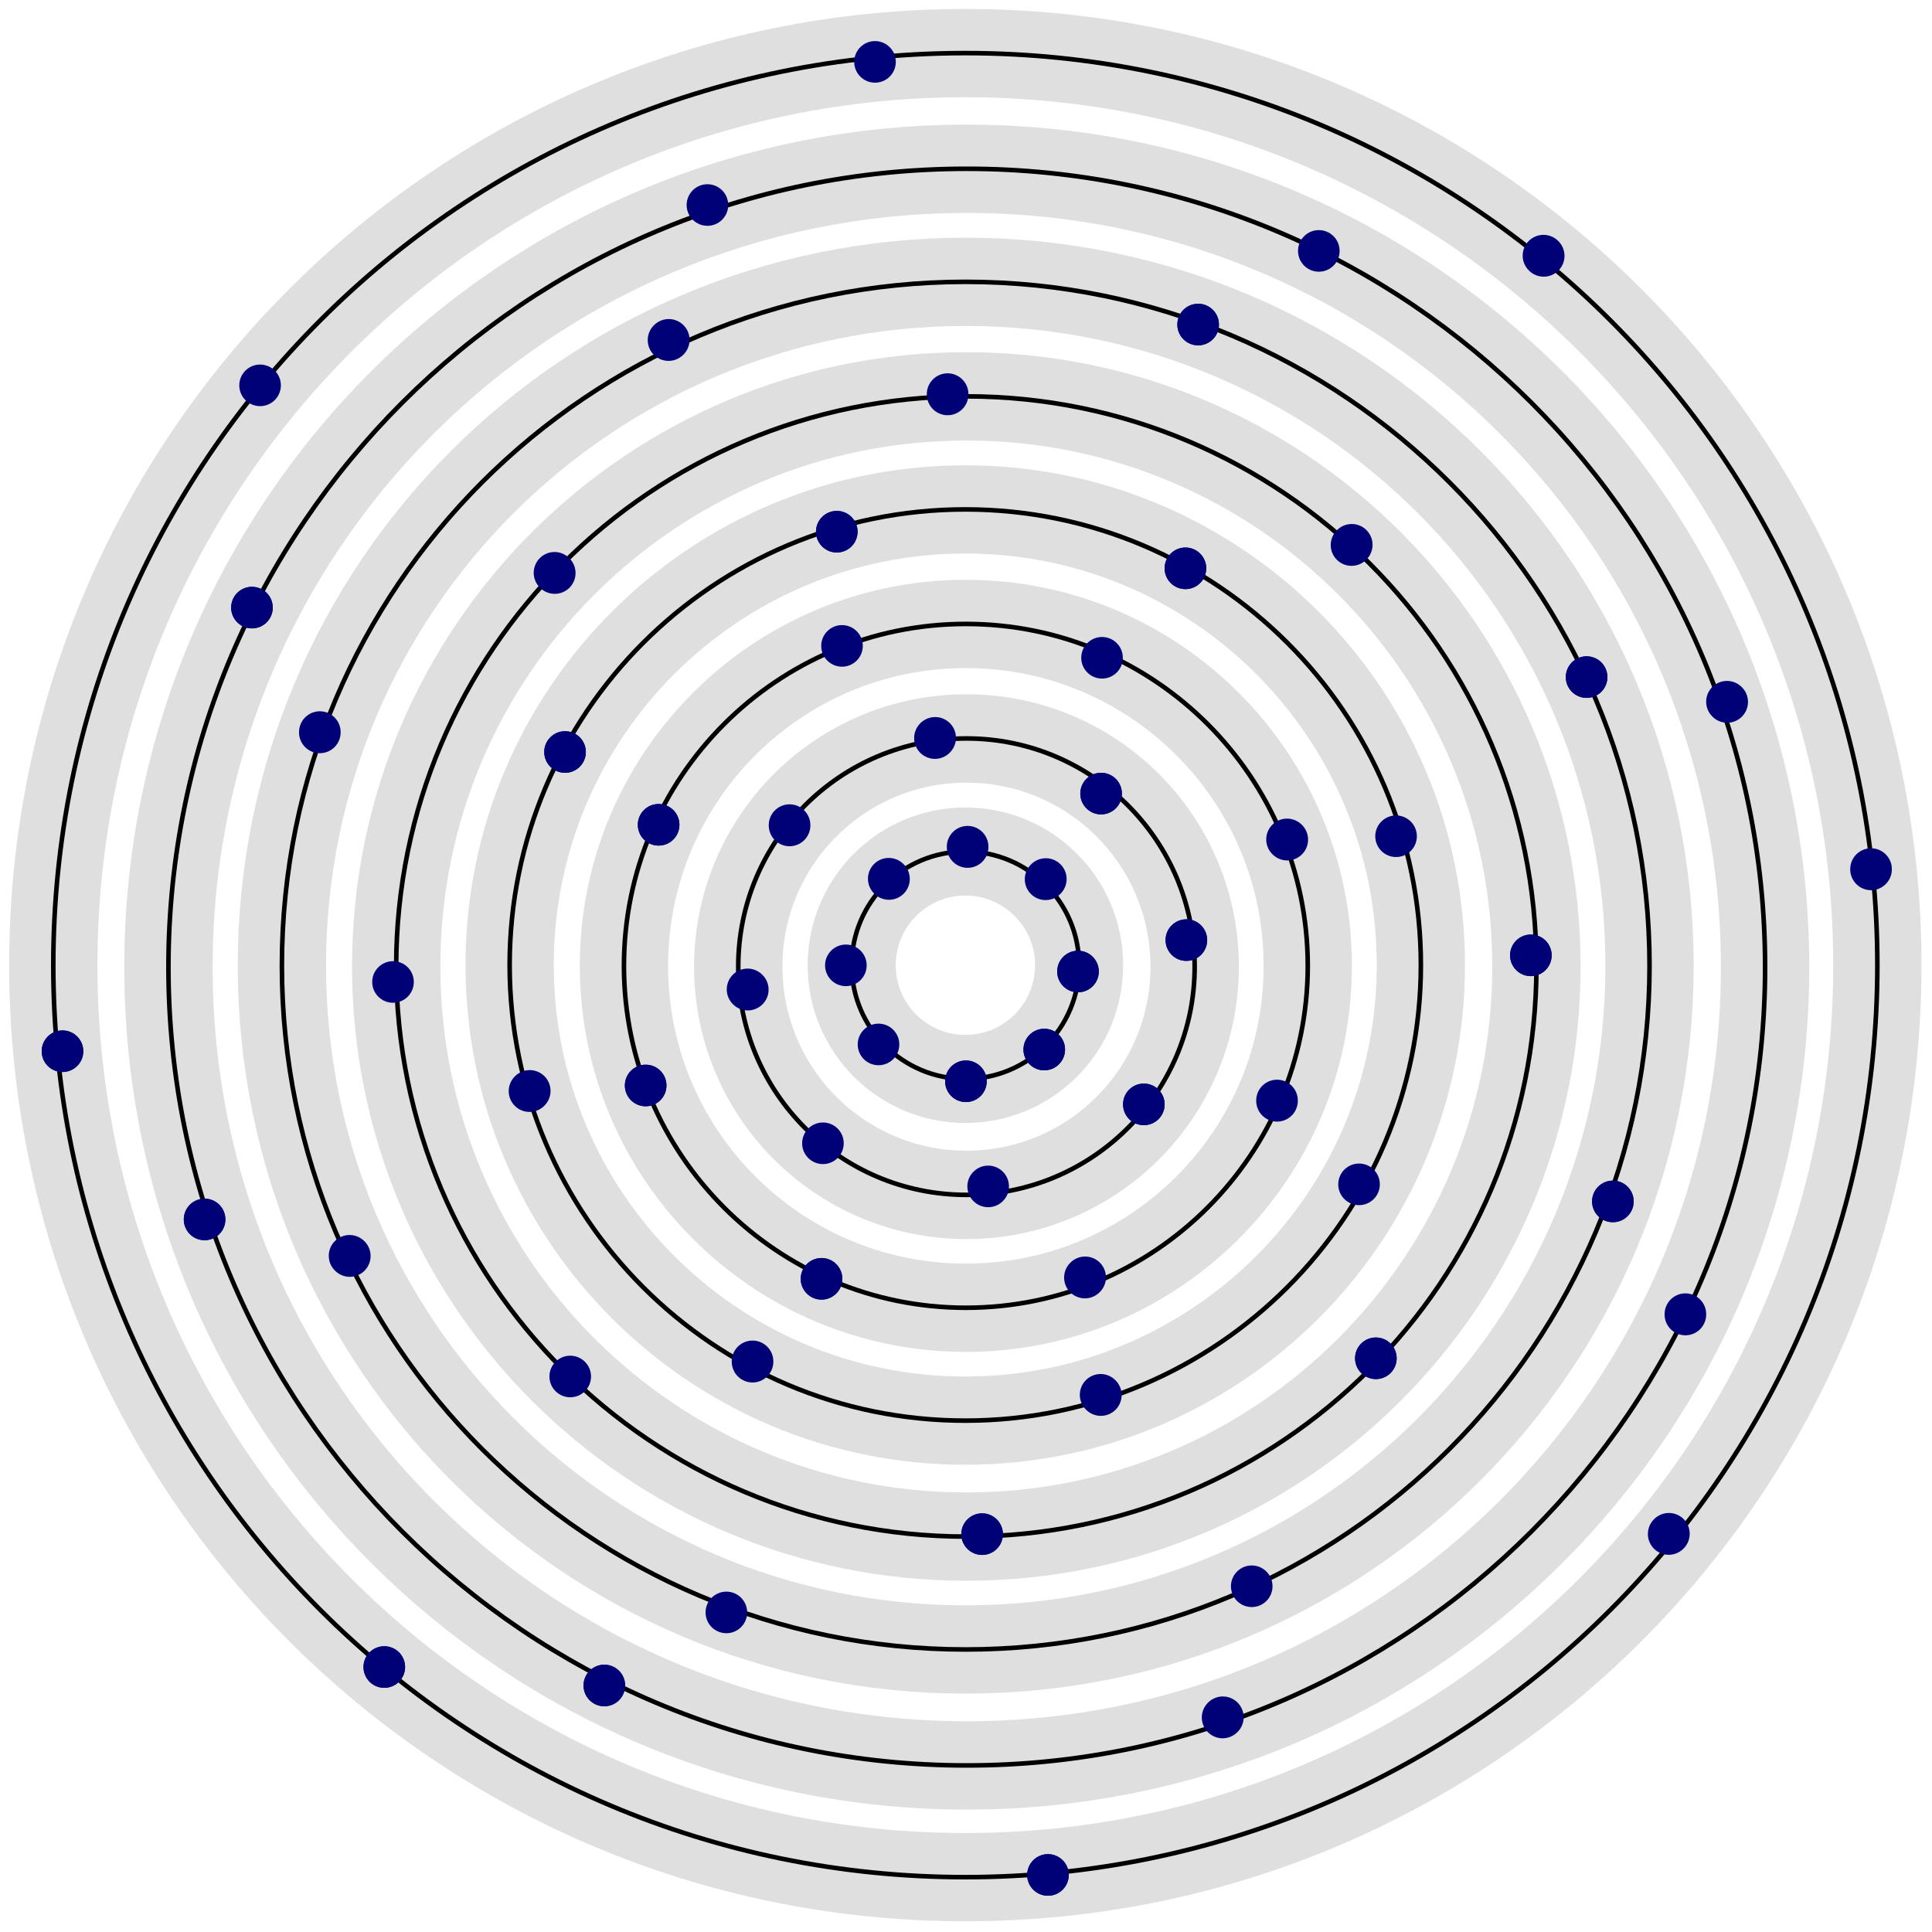 <?xml version="1.0" encoding="UTF-8" standalone="no"?>
<!-- Created with Inkscape (http://www.inkscape.org/) -->

<svg
   xmlns:dc="http://purl.org/dc/elements/1.1/"
   xmlns:cc="http://creativecommons.org/ns#"
   xmlns:rdf="http://www.w3.org/1999/02/22-rdf-syntax-ns#"
   xmlns:svg="http://www.w3.org/2000/svg"
   xmlns="http://www.w3.org/2000/svg"
   xmlns:sodipodi="http://sodipodi.sourceforge.net/DTD/sodipodi-0.dtd"
   xmlns:inkscape="http://www.inkscape.org/namespaces/inkscape"
   width="422.322"
   height="422.322"
   id="svg2"
   version="1.1"
   inkscape:version="0.48.4 r9939"
   inkscape:export-filename="C:\Users\xander890\Documents\GitHub\master_thesis\tests_show8\pattern_reg.png"
   inkscape:export-xdpi="213.1077"
   inkscape:export-ydpi="213.1077"
   sodipodi:docname="patter_reg.svg">
  <defs
     id="defs4">
    <filter
       inkscape:collect="always"
       id="filter4162"
       color-interpolation-filters="sRGB">
      <feGaussianBlur
         inkscape:collect="always"
         stdDeviation="0.867"
         id="feGaussianBlur4164" />
    </filter>
  </defs>
  <sodipodi:namedview
     id="base"
     pagecolor="#ffffff"
     bordercolor="#666666"
     borderopacity="1.0"
     inkscape:pageopacity="0.0"
     inkscape:pageshadow="2"
     inkscape:zoom="1.4142136"
     inkscape:cx="231.03165"
     inkscape:cy="159.20821"
     inkscape:document-units="px"
     inkscape:current-layer="layer1"
     showgrid="false"
     fit-margin-top="0"
     fit-margin-left="0"
     fit-margin-right="0"
     fit-margin-bottom="0"
     inkscape:window-width="1366"
     inkscape:window-height="705"
     inkscape:window-x="-8"
     inkscape:window-y="-8"
     inkscape:window-maximized="1" />
  <g
     inkscape:label="Layer 1"
     inkscape:groupmode="layer"
     id="layer1"
     transform="translate(-174.208,-261.875)">
    <g
       id="g4136"
       style="stroke:#4c4c4c;stroke-opacity:0.176;filter:url(#filter4162)">
      <path
         transform="matrix(1.131,0,0,1.131,-24.358,-88.44)"
         d="m 538.411,496.273 c 0,97.352 -78.919,176.272 -176.272,176.272 -97.352,0 -176.272,-78.919 -176.272,-176.272 0,-97.352 78.919,-176.272 176.272,-176.272 97.352,0 176.272,78.919 176.272,176.272 z"
         sodipodi:ry="176.27162"
         sodipodi:rx="176.27162"
         sodipodi:cy="496.27319"
         sodipodi:cx="362.13968"
         id="path2985-5"
         style="color:#000000;fill:none;stroke:#4c4c4c;stroke-width:17.058;stroke-miterlimit:4;stroke-opacity:0.176;stroke-dasharray:none;marker:none;visibility:visible;display:inline;overflow:visible;enable-background:accumulate"
         sodipodi:type="arc" />
      <path
         d="m 538.411,496.273 c 0,97.352 -78.919,176.272 -176.272,176.272 -97.352,0 -176.272,-78.919 -176.272,-176.272 0,-97.352 78.919,-176.272 176.272,-176.272 97.352,0 176.272,78.919 176.272,176.272 z"
         sodipodi:ry="176.27162"
         sodipodi:rx="176.27162"
         sodipodi:cy="496.27319"
         sodipodi:cx="362.13968"
         id="path2985-1-5"
         style="color:#000000;fill:none;stroke:#4c4c4c;stroke-width:19.504;stroke-linecap:butt;stroke-linejoin:miter;stroke-miterlimit:4;stroke-opacity:0.176;stroke-dasharray:none;stroke-dashoffset:0;marker:none;visibility:visible;display:inline;overflow:visible;enable-background:accumulate"
         sodipodi:type="arc"
         transform="matrix(0.99,0,0,0.99,27.019,-18.033)" />
      <path
         d="m 538.411,496.273 c 0,97.352 -78.919,176.272 -176.272,176.272 -97.352,0 -176.272,-78.919 -176.272,-176.272 0,-97.352 78.919,-176.272 176.272,-176.272 97.352,0 176.272,78.919 176.272,176.272 z"
         sodipodi:ry="176.27162"
         sodipodi:rx="176.27162"
         sodipodi:cy="496.27319"
         sodipodi:cx="362.13968"
         id="path2985-1-4-1"
         style="color:#000000;fill:none;stroke:#4c4c4c;stroke-width:22.755;stroke-linecap:butt;stroke-linejoin:miter;stroke-miterlimit:4;stroke-opacity:0.176;stroke-dasharray:none;stroke-dashoffset:0;marker:none;visibility:visible;display:inline;overflow:visible;enable-background:accumulate"
         sodipodi:type="arc"
         transform="matrix(0.848,0,0,0.848,78.212,52.121)" />
      <path
         d="m 538.411,496.273 c 0,97.352 -78.919,176.272 -176.272,176.272 -97.352,0 -176.272,-78.919 -176.272,-176.272 0,-97.352 78.919,-176.272 176.272,-176.272 97.352,0 176.272,78.919 176.272,176.272 z"
         sodipodi:ry="176.27162"
         sodipodi:rx="176.27162"
         sodipodi:cy="496.27319"
         sodipodi:cx="362.13968"
         id="path2985-1-4-0-7"
         style="color:#000000;fill:none;stroke:#4c4c4c;stroke-width:27.306;stroke-linecap:butt;stroke-linejoin:miter;stroke-miterlimit:4;stroke-opacity:0.176;stroke-dasharray:none;stroke-dashoffset:0;marker:none;visibility:visible;display:inline;overflow:visible;enable-background:accumulate"
         sodipodi:type="arc"
         transform="matrix(0.707,0,0,0.707,129.405,122.275)" />
      <path
         d="m 538.411,496.273 c 0,97.352 -78.919,176.272 -176.272,176.272 -97.352,0 -176.272,-78.919 -176.272,-176.272 0,-97.352 78.919,-176.272 176.272,-176.272 97.352,0 176.272,78.919 176.272,176.272 z"
         sodipodi:ry="176.27162"
         sodipodi:rx="176.27162"
         sodipodi:cy="496.27319"
         sodipodi:cx="362.13968"
         id="path2985-1-4-0-4-1"
         style="color:#000000;fill:none;stroke:#4c4c4c;stroke-width:34.132;stroke-linecap:butt;stroke-linejoin:miter;stroke-miterlimit:4;stroke-opacity:0.176;stroke-dasharray:none;stroke-dashoffset:0;marker:none;visibility:visible;display:inline;overflow:visible;enable-background:accumulate"
         sodipodi:type="arc"
         transform="matrix(0.565,0,0,0.565,180.597,192.429)" />
      <path
         d="m 538.411,496.273 c 0,97.352 -78.919,176.272 -176.272,176.272 -97.352,0 -176.272,-78.919 -176.272,-176.272 0,-97.352 78.919,-176.272 176.272,-176.272 97.352,0 176.272,78.919 176.272,176.272 z"
         sodipodi:ry="176.27162"
         sodipodi:rx="176.27162"
         sodipodi:cy="496.27319"
         sodipodi:cx="362.13968"
         id="path2985-1-4-0-8-1"
         style="color:#000000;fill:none;stroke:#4c4c4c;stroke-width:45.51;stroke-linecap:butt;stroke-linejoin:miter;stroke-miterlimit:4;stroke-opacity:0.176;stroke-dasharray:none;stroke-dashoffset:0;marker:none;visibility:visible;display:inline;overflow:visible;enable-background:accumulate"
         sodipodi:type="arc"
         transform="matrix(0.424,0,0,0.424,231.79,262.583)" />
      <path
         d="m 538.411,496.273 c 0,97.352 -78.919,176.272 -176.272,176.272 -97.352,0 -176.272,-78.919 -176.272,-176.272 0,-97.352 78.919,-176.272 176.272,-176.272 97.352,0 176.272,78.919 176.272,176.272 z"
         sodipodi:ry="176.27162"
         sodipodi:rx="176.27162"
         sodipodi:cy="496.27319"
         sodipodi:cx="362.13968"
         id="path2985-1-4-0-82-5"
         style="color:#000000;fill:none;stroke:#4c4c4c;stroke-width:68.265;stroke-linecap:butt;stroke-linejoin:miter;stroke-miterlimit:4;stroke-opacity:0.176;stroke-dasharray:none;stroke-dashoffset:0;marker:none;visibility:visible;display:inline;overflow:visible;enable-background:accumulate"
         sodipodi:type="arc"
         transform="matrix(0.283,0,0,0.283,282.983,332.737)" />
      <path
         d="m 538.411,496.273 c 0,97.352 -78.919,176.272 -176.272,176.272 -97.352,0 -176.272,-78.919 -176.272,-176.272 0,-97.352 78.919,-176.272 176.272,-176.272 97.352,0 176.272,78.919 176.272,176.272 z"
         sodipodi:ry="176.27162"
         sodipodi:rx="176.27162"
         sodipodi:cy="496.27319"
         sodipodi:cx="362.13968"
         id="path2985-1-4-0-82-4-2"
         style="color:#000000;fill:none;stroke:#4c4c4c;stroke-width:136.529;stroke-linecap:butt;stroke-linejoin:miter;stroke-miterlimit:4;stroke-opacity:0.176;stroke-dasharray:none;stroke-dashoffset:0;marker:none;visibility:visible;display:inline;overflow:visible;enable-background:accumulate"
         sodipodi:type="arc"
         transform="matrix(0.141,0,0,0.141,334.175,402.891)" />
    </g>
    <path
       sodipodi:type="arc"
       style="color:#000000;fill:none;stroke:#000000;stroke-width:0.884;stroke-miterlimit:4;stroke-opacity:1;stroke-dasharray:none;marker:none;visibility:visible;display:inline;overflow:visible;enable-background:accumulate"
       id="path2985"
       sodipodi:cx="362.13968"
       sodipodi:cy="496.27319"
       sodipodi:rx="176.27162"
       sodipodi:ry="176.27162"
       d="m 538.411,496.273 c 0,97.352 -78.919,176.272 -176.272,176.272 -97.352,0 -176.272,-78.919 -176.272,-176.272 0,-97.352 78.919,-176.272 176.272,-176.272 97.352,0 176.272,78.919 176.272,176.272 z"
       transform="matrix(1.131,0,0,1.131,-24.358,-88.44)" />
    <path
       transform="matrix(0.99,0,0,0.99,27.019,-18.033)"
       sodipodi:type="arc"
       style="color:#000000;fill:none;stroke:#000000;stroke-width:1.011;stroke-linecap:butt;stroke-linejoin:miter;stroke-miterlimit:4;stroke-opacity:1;stroke-dasharray:none;stroke-dashoffset:0;marker:none;visibility:visible;display:inline;overflow:visible;enable-background:accumulate"
       id="path2985-1"
       sodipodi:cx="362.13968"
       sodipodi:cy="496.27319"
       sodipodi:rx="176.27162"
       sodipodi:ry="176.27162"
       d="m 538.411,496.273 c 0,97.352 -78.919,176.272 -176.272,176.272 -97.352,0 -176.272,-78.919 -176.272,-176.272 0,-97.352 78.919,-176.272 176.272,-176.272 97.352,0 176.272,78.919 176.272,176.272 z" />
    <path
       transform="matrix(0.848,0,0,0.848,78.212,52.121)"
       sodipodi:type="arc"
       style="color:#000000;fill:none;stroke:#000000;stroke-width:1.179;stroke-linecap:butt;stroke-linejoin:miter;stroke-miterlimit:4;stroke-opacity:1;stroke-dasharray:none;stroke-dashoffset:0;marker:none;visibility:visible;display:inline;overflow:visible;enable-background:accumulate"
       id="path2985-1-4"
       sodipodi:cx="362.13968"
       sodipodi:cy="496.27319"
       sodipodi:rx="176.27162"
       sodipodi:ry="176.27162"
       d="m 538.411,496.273 c 0,97.352 -78.919,176.272 -176.272,176.272 -97.352,0 -176.272,-78.919 -176.272,-176.272 0,-97.352 78.919,-176.272 176.272,-176.272 97.352,0 176.272,78.919 176.272,176.272 z" />
    <path
       transform="matrix(0.707,0,0,0.707,129.405,122.275)"
       sodipodi:type="arc"
       style="color:#000000;fill:none;stroke:#000000;stroke-width:1.415;stroke-linecap:butt;stroke-linejoin:miter;stroke-miterlimit:4;stroke-opacity:1;stroke-dasharray:none;stroke-dashoffset:0;marker:none;visibility:visible;display:inline;overflow:visible;enable-background:accumulate"
       id="path2985-1-4-0"
       sodipodi:cx="362.13968"
       sodipodi:cy="496.27319"
       sodipodi:rx="176.27162"
       sodipodi:ry="176.27162"
       d="m 538.411,496.273 c 0,97.352 -78.919,176.272 -176.272,176.272 -97.352,0 -176.272,-78.919 -176.272,-176.272 0,-97.352 78.919,-176.272 176.272,-176.272 97.352,0 176.272,78.919 176.272,176.272 z" />
    <path
       transform="matrix(0.565,0,0,0.565,180.597,192.429)"
       sodipodi:type="arc"
       style="color:#000000;fill:none;stroke:#000000;stroke-width:1.769;stroke-linecap:butt;stroke-linejoin:miter;stroke-miterlimit:4;stroke-opacity:1;stroke-dasharray:none;stroke-dashoffset:0;marker:none;visibility:visible;display:inline;overflow:visible;enable-background:accumulate"
       id="path2985-1-4-0-4"
       sodipodi:cx="362.13968"
       sodipodi:cy="496.27319"
       sodipodi:rx="176.27162"
       sodipodi:ry="176.27162"
       d="m 538.411,496.273 c 0,97.352 -78.919,176.272 -176.272,176.272 -97.352,0 -176.272,-78.919 -176.272,-176.272 0,-97.352 78.919,-176.272 176.272,-176.272 97.352,0 176.272,78.919 176.272,176.272 z" />
    <path
       transform="matrix(0.424,0,0,0.424,231.79,262.583)"
       sodipodi:type="arc"
       style="color:#000000;fill:none;stroke:#000000;stroke-width:2.358;stroke-linecap:butt;stroke-linejoin:miter;stroke-miterlimit:4;stroke-opacity:1;stroke-dasharray:none;stroke-dashoffset:0;marker:none;visibility:visible;display:inline;overflow:visible;enable-background:accumulate"
       id="path2985-1-4-0-8"
       sodipodi:cx="362.13968"
       sodipodi:cy="496.27319"
       sodipodi:rx="176.27162"
       sodipodi:ry="176.27162"
       d="m 538.411,496.273 c 0,97.352 -78.919,176.272 -176.272,176.272 -97.352,0 -176.272,-78.919 -176.272,-176.272 0,-97.352 78.919,-176.272 176.272,-176.272 97.352,0 176.272,78.919 176.272,176.272 z" />
    <path
       transform="matrix(0.283,0,0,0.283,282.983,332.737)"
       sodipodi:type="arc"
       style="color:#000000;fill:none;stroke:#000000;stroke-width:3.537;stroke-linecap:butt;stroke-linejoin:miter;stroke-miterlimit:4;stroke-opacity:1;stroke-dasharray:none;stroke-dashoffset:0;marker:none;visibility:visible;display:inline;overflow:visible;enable-background:accumulate"
       id="path2985-1-4-0-82"
       sodipodi:cx="362.13968"
       sodipodi:cy="496.27319"
       sodipodi:rx="176.27162"
       sodipodi:ry="176.27162"
       d="m 538.411,496.273 c 0,97.352 -78.919,176.272 -176.272,176.272 -97.352,0 -176.272,-78.919 -176.272,-176.272 0,-97.352 78.919,-176.272 176.272,-176.272 97.352,0 176.272,78.919 176.272,176.272 z" />
    <path
       transform="matrix(0.141,0,0,0.141,334.175,402.891)"
       sodipodi:type="arc"
       style="color:#000000;fill:none;stroke:#000000;stroke-width:7.074;stroke-linecap:butt;stroke-linejoin:miter;stroke-miterlimit:4;stroke-opacity:1;stroke-dasharray:none;stroke-dashoffset:0;marker:none;visibility:visible;display:inline;overflow:visible;enable-background:accumulate"
       id="path2985-1-4-0-82-4"
       sodipodi:cx="362.13968"
       sodipodi:cy="496.27319"
       sodipodi:rx="176.27162"
       sodipodi:ry="176.27162"
       d="m 538.411,496.273 c 0,97.352 -78.919,176.272 -176.272,176.272 -97.352,0 -176.272,-78.919 -176.272,-176.272 0,-97.352 78.919,-176.272 176.272,-176.272 97.352,0 176.272,78.919 176.272,176.272 z" />
    <g
       id="g4604">
      <g
         inkscape:transform-center-y="17.67767"
         inkscape:transform-center-x="28.284271"
         id="g4068">
        <path
           sodipodi:type="arc"
           style="color:#000000;fill:#000177;fill-opacity:1;fill-rule:nonzero;stroke:none;stroke-width:19.3;marker:none;visibility:visible;display:inline;overflow:visible;enable-background:accumulate"
           id="path3939"
           sodipodi:cx="382.84781"
           sodipodi:cy="492.73767"
           sodipodi:rx="18.182745"
           sodipodi:ry="18.182745"
           d="m 401.031,492.738 c 0,10.042 -8.141,18.183 -18.183,18.183 -10.042,0 -18.183,-8.141 -18.183,-18.183 0,-10.042 8.141,-18.183 18.183,-18.183 10.042,0 18.183,8.141 18.183,18.183 z"
           transform="matrix(0.25,0,0,0.25,289.641,375.048)" />
        <path
           sodipodi:type="arc"
           style="color:#000000;fill:#000177;fill-opacity:1;stroke:none;stroke-width:19.3;marker:none;visibility:visible;display:inline;overflow:visible;enable-background:accumulate"
           id="path3939-6"
           sodipodi:cx="382.84781"
           sodipodi:cy="492.73767"
           sodipodi:rx="18.182745"
           sodipodi:ry="18.182745"
           d="m 401.031,492.738 c 0,10.042 -8.141,18.183 -18.183,18.183 -10.042,0 -18.183,-8.141 -18.183,-18.183 0,-10.042 8.141,-18.183 18.183,-18.183 10.042,0 18.183,8.141 18.183,18.183 z"
           transform="matrix(0.25,0,0,0.25,328.532,380.099)" />
        <path
           sodipodi:type="arc"
           style="color:#000000;fill:#000177;fill-opacity:1;stroke:none;stroke-width:19.3;marker:none;visibility:visible;display:inline;overflow:visible;enable-background:accumulate"
           id="path3939-1"
           sodipodi:cx="382.84781"
           sodipodi:cy="492.73767"
           sodipodi:rx="18.182745"
           sodipodi:ry="18.182745"
           d="m 401.031,492.738 c 0,10.042 -8.141,18.183 -18.183,18.183 -10.042,0 -18.183,-8.141 -18.183,-18.183 0,-10.042 8.141,-18.183 18.183,-18.183 10.042,0 18.183,8.141 18.183,18.183 z"
           transform="matrix(0.25,0,0,0.25,222.466,318.985)" />
        <path
           sodipodi:type="arc"
           style="color:#000000;fill:#000177;fill-opacity:1;stroke:none;stroke-width:19.3;marker:none;visibility:visible;display:inline;overflow:visible;enable-background:accumulate"
           id="path3939-4"
           sodipodi:cx="382.84781"
           sodipodi:cy="492.73767"
           sodipodi:rx="18.182745"
           sodipodi:ry="18.182745"
           d="m 401.031,492.738 c 0,10.042 -8.141,18.183 -18.183,18.183 -10.042,0 -18.183,-8.141 -18.183,-18.183 0,-10.042 8.141,-18.183 18.183,-18.183 10.042,0 18.183,8.141 18.183,18.183 z"
           transform="matrix(0.25,0,0,0.25,337.623,262.921)" />
        <path
           sodipodi:type="arc"
           style="color:#000000;fill:#000177;fill-opacity:1;stroke:none;stroke-width:19.3;marker:none;visibility:visible;display:inline;overflow:visible;enable-background:accumulate"
           id="path3939-2"
           sodipodi:cx="382.84781"
           sodipodi:cy="492.73767"
           sodipodi:rx="18.182745"
           sodipodi:ry="18.182745"
           d="m 401.031,492.738 c 0,10.042 -8.141,18.183 -18.183,18.183 -10.042,0 -18.183,-8.141 -18.183,-18.183 0,-10.042 8.141,-18.183 18.183,-18.183 10.042,0 18.183,8.141 18.183,18.183 z"
           transform="matrix(0.25,0,0,0.25,293.176,474.043)" />
        <path
           sodipodi:type="arc"
           style="color:#000000;fill:#000177;fill-opacity:1;stroke:none;stroke-width:19.3;marker:none;visibility:visible;display:inline;overflow:visible;enable-background:accumulate"
           id="path3939-3"
           sodipodi:cx="382.84781"
           sodipodi:cy="492.73767"
           sodipodi:rx="18.182745"
           sodipodi:ry="18.182745"
           d="m 401.031,492.738 c 0,10.042 -8.141,18.183 -18.183,18.183 -10.042,0 -18.183,-8.141 -18.183,-18.183 0,-10.042 8.141,-18.183 18.183,-18.183 10.042,0 18.183,8.141 18.183,18.183 z"
           transform="matrix(0.25,0,0,0.25,431.062,401.312)" />
        <path
           sodipodi:type="arc"
           style="color:#000000;fill:#000177;fill-opacity:1;stroke:none;stroke-width:19.3;marker:none;visibility:visible;display:inline;overflow:visible;enable-background:accumulate"
           id="path3939-3-2"
           sodipodi:cx="382.84781"
           sodipodi:cy="492.73767"
           sodipodi:rx="18.182745"
           sodipodi:ry="18.182745"
           d="m 401.031,492.738 c 0,10.042 -8.141,18.183 -18.183,18.183 -10.042,0 -18.183,-8.141 -18.183,-18.183 0,-10.042 8.141,-18.183 18.183,-18.183 10.042,0 18.183,8.141 18.183,18.183 z"
           transform="matrix(0.25,0,0,0.25,133.572,271.508)" />
        <path
           sodipodi:type="arc"
           style="color:#000000;fill:#000177;fill-opacity:1;stroke:none;stroke-width:19.3;marker:none;visibility:visible;display:inline;overflow:visible;enable-background:accumulate"
           id="path3939-3-2-2"
           sodipodi:cx="382.84781"
           sodipodi:cy="492.73767"
           sodipodi:rx="18.182745"
           sodipodi:ry="18.182745"
           d="m 401.031,492.738 c 0,10.042 -8.141,18.183 -18.183,18.183 -10.042,0 -18.183,-8.141 -18.183,-18.183 0,-10.042 8.141,-18.183 18.183,-18.183 10.042,0 18.183,8.141 18.183,18.183 z"
           transform="matrix(0.25,0,0,0.25,92.156,368.482)"
           inkscape:transform-center-y="-47.982246" />
      </g>
      <g
         inkscape:transform-center-y="28.214285"
         inkscape:transform-center-x="15.535711"
         id="g4068-5"
         transform="matrix(0.707,-0.707,0.707,0.707,-222.22,411.492)">
        <path
           sodipodi:type="arc"
           style="color:#000000;fill:#000177;fill-opacity:1;fill-rule:nonzero;stroke:none;stroke-width:19.3;marker:none;visibility:visible;display:inline;overflow:visible;enable-background:accumulate"
           id="path3939-7"
           sodipodi:cx="382.84781"
           sodipodi:cy="492.73767"
           sodipodi:rx="18.182745"
           sodipodi:ry="18.182745"
           d="m 401.031,492.738 c 0,10.042 -8.141,18.183 -18.183,18.183 -10.042,0 -18.183,-8.141 -18.183,-18.183 0,-10.042 8.141,-18.183 18.183,-18.183 10.042,0 18.183,8.141 18.183,18.183 z"
           transform="matrix(0.25,0,0,0.25,289.641,375.048)" />
        <path
           sodipodi:type="arc"
           style="color:#000000;fill:#000177;fill-opacity:1;stroke:none;stroke-width:19.3;marker:none;visibility:visible;display:inline;overflow:visible;enable-background:accumulate"
           id="path3939-6-6"
           sodipodi:cx="382.84781"
           sodipodi:cy="492.73767"
           sodipodi:rx="18.182745"
           sodipodi:ry="18.182745"
           d="m 401.031,492.738 c 0,10.042 -8.141,18.183 -18.183,18.183 -10.042,0 -18.183,-8.141 -18.183,-18.183 0,-10.042 8.141,-18.183 18.183,-18.183 10.042,0 18.183,8.141 18.183,18.183 z"
           transform="matrix(0.25,0,0,0.25,328.532,380.099)" />
        <path
           sodipodi:type="arc"
           style="color:#000000;fill:#000177;fill-opacity:1;stroke:none;stroke-width:19.3;marker:none;visibility:visible;display:inline;overflow:visible;enable-background:accumulate"
           id="path3939-1-6"
           sodipodi:cx="382.84781"
           sodipodi:cy="492.73767"
           sodipodi:rx="18.182745"
           sodipodi:ry="18.182745"
           d="m 401.031,492.738 c 0,10.042 -8.141,18.183 -18.183,18.183 -10.042,0 -18.183,-8.141 -18.183,-18.183 0,-10.042 8.141,-18.183 18.183,-18.183 10.042,0 18.183,8.141 18.183,18.183 z"
           transform="matrix(0.25,0,0,0.25,222.466,318.985)" />
        <path
           sodipodi:type="arc"
           style="color:#000000;fill:#000177;fill-opacity:1;stroke:none;stroke-width:19.3;marker:none;visibility:visible;display:inline;overflow:visible;enable-background:accumulate"
           id="path3939-4-5"
           sodipodi:cx="382.84781"
           sodipodi:cy="492.73767"
           sodipodi:rx="18.182745"
           sodipodi:ry="18.182745"
           d="m 401.031,492.738 c 0,10.042 -8.141,18.183 -18.183,18.183 -10.042,0 -18.183,-8.141 -18.183,-18.183 0,-10.042 8.141,-18.183 18.183,-18.183 10.042,0 18.183,8.141 18.183,18.183 z"
           transform="matrix(0.25,0,0,0.25,337.623,262.921)" />
        <path
           sodipodi:type="arc"
           style="color:#000000;fill:#000177;fill-opacity:1;stroke:none;stroke-width:19.3;marker:none;visibility:visible;display:inline;overflow:visible;enable-background:accumulate"
           id="path3939-2-8"
           sodipodi:cx="382.84781"
           sodipodi:cy="492.73767"
           sodipodi:rx="18.182745"
           sodipodi:ry="18.182745"
           d="m 401.031,492.738 c 0,10.042 -8.141,18.183 -18.183,18.183 -10.042,0 -18.183,-8.141 -18.183,-18.183 0,-10.042 8.141,-18.183 18.183,-18.183 10.042,0 18.183,8.141 18.183,18.183 z"
           transform="matrix(0.25,0,0,0.25,293.176,474.043)" />
        <path
           sodipodi:type="arc"
           style="color:#000000;fill:#000177;fill-opacity:1;stroke:none;stroke-width:19.3;marker:none;visibility:visible;display:inline;overflow:visible;enable-background:accumulate"
           id="path3939-3-25"
           sodipodi:cx="382.84781"
           sodipodi:cy="492.73767"
           sodipodi:rx="18.182745"
           sodipodi:ry="18.182745"
           d="m 401.031,492.738 c 0,10.042 -8.141,18.183 -18.183,18.183 -10.042,0 -18.183,-8.141 -18.183,-18.183 0,-10.042 8.141,-18.183 18.183,-18.183 10.042,0 18.183,8.141 18.183,18.183 z"
           transform="matrix(0.25,0,0,0.25,431.062,401.312)" />
        <path
           sodipodi:type="arc"
           style="color:#000000;fill:#000177;fill-opacity:1;stroke:none;stroke-width:19.3;marker:none;visibility:visible;display:inline;overflow:visible;enable-background:accumulate"
           id="path3939-3-2-4"
           sodipodi:cx="382.84781"
           sodipodi:cy="492.73767"
           sodipodi:rx="18.182745"
           sodipodi:ry="18.182745"
           d="m 401.031,492.738 c 0,10.042 -8.141,18.183 -18.183,18.183 -10.042,0 -18.183,-8.141 -18.183,-18.183 0,-10.042 8.141,-18.183 18.183,-18.183 10.042,0 18.183,8.141 18.183,18.183 z"
           transform="matrix(0.25,0,0,0.25,133.572,271.508)" />
        <path
           sodipodi:type="arc"
           style="color:#000000;fill:#000177;fill-opacity:1;stroke:none;stroke-width:19.3;marker:none;visibility:visible;display:inline;overflow:visible;enable-background:accumulate"
           id="path3939-3-2-2-4"
           sodipodi:cx="382.84781"
           sodipodi:cy="492.73767"
           sodipodi:rx="18.182745"
           sodipodi:ry="18.182745"
           d="m 401.031,492.738 c 0,10.042 -8.141,18.183 -18.183,18.183 -10.042,0 -18.183,-8.141 -18.183,-18.183 0,-10.042 8.141,-18.183 18.183,-18.183 10.042,0 18.183,8.141 18.183,18.183 z"
           transform="matrix(0.25,0,0,0.25,92.156,368.482)"
           inkscape:transform-center-y="-47.982246" />
      </g>
      <g
         inkscape:transform-center-y="28.284264"
         inkscape:transform-center-x="-17.67767"
         id="g4068-5-1"
         transform="matrix(0,-1,1,0,-88.383,859.594)">
        <path
           sodipodi:type="arc"
           style="color:#000000;fill:#000177;fill-opacity:1;fill-rule:nonzero;stroke:none;stroke-width:19.3;marker:none;visibility:visible;display:inline;overflow:visible;enable-background:accumulate"
           id="path3939-7-6"
           sodipodi:cx="382.84781"
           sodipodi:cy="492.73767"
           sodipodi:rx="18.182745"
           sodipodi:ry="18.182745"
           d="m 401.031,492.738 c 0,10.042 -8.141,18.183 -18.183,18.183 -10.042,0 -18.183,-8.141 -18.183,-18.183 0,-10.042 8.141,-18.183 18.183,-18.183 10.042,0 18.183,8.141 18.183,18.183 z"
           transform="matrix(0.25,0,0,0.25,289.641,375.048)" />
        <path
           sodipodi:type="arc"
           style="color:#000000;fill:#000177;fill-opacity:1;stroke:none;stroke-width:19.3;marker:none;visibility:visible;display:inline;overflow:visible;enable-background:accumulate"
           id="path3939-6-6-1"
           sodipodi:cx="382.84781"
           sodipodi:cy="492.73767"
           sodipodi:rx="18.182745"
           sodipodi:ry="18.182745"
           d="m 401.031,492.738 c 0,10.042 -8.141,18.183 -18.183,18.183 -10.042,0 -18.183,-8.141 -18.183,-18.183 0,-10.042 8.141,-18.183 18.183,-18.183 10.042,0 18.183,8.141 18.183,18.183 z"
           transform="matrix(0.25,0,0,0.25,328.532,380.099)" />
        <path
           sodipodi:type="arc"
           style="color:#000000;fill:#000177;fill-opacity:1;stroke:none;stroke-width:19.3;marker:none;visibility:visible;display:inline;overflow:visible;enable-background:accumulate"
           id="path3939-1-6-6"
           sodipodi:cx="382.84781"
           sodipodi:cy="492.73767"
           sodipodi:rx="18.182745"
           sodipodi:ry="18.182745"
           d="m 401.031,492.738 c 0,10.042 -8.141,18.183 -18.183,18.183 -10.042,0 -18.183,-8.141 -18.183,-18.183 0,-10.042 8.141,-18.183 18.183,-18.183 10.042,0 18.183,8.141 18.183,18.183 z"
           transform="matrix(0.25,0,0,0.25,222.466,318.985)" />
        <path
           sodipodi:type="arc"
           style="color:#000000;fill:#000177;fill-opacity:1;stroke:none;stroke-width:19.3;marker:none;visibility:visible;display:inline;overflow:visible;enable-background:accumulate"
           id="path3939-4-5-3"
           sodipodi:cx="382.84781"
           sodipodi:cy="492.73767"
           sodipodi:rx="18.182745"
           sodipodi:ry="18.182745"
           d="m 401.031,492.738 c 0,10.042 -8.141,18.183 -18.183,18.183 -10.042,0 -18.183,-8.141 -18.183,-18.183 0,-10.042 8.141,-18.183 18.183,-18.183 10.042,0 18.183,8.141 18.183,18.183 z"
           transform="matrix(0.25,0,0,0.25,337.623,262.921)" />
        <path
           sodipodi:type="arc"
           style="color:#000000;fill:#000177;fill-opacity:1;stroke:none;stroke-width:19.3;marker:none;visibility:visible;display:inline;overflow:visible;enable-background:accumulate"
           id="path3939-2-8-3"
           sodipodi:cx="382.84781"
           sodipodi:cy="492.73767"
           sodipodi:rx="18.182745"
           sodipodi:ry="18.182745"
           d="m 401.031,492.738 c 0,10.042 -8.141,18.183 -18.183,18.183 -10.042,0 -18.183,-8.141 -18.183,-18.183 0,-10.042 8.141,-18.183 18.183,-18.183 10.042,0 18.183,8.141 18.183,18.183 z"
           transform="matrix(0.25,0,0,0.25,293.176,474.043)" />
        <path
           sodipodi:type="arc"
           style="color:#000000;fill:#000177;fill-opacity:1;stroke:none;stroke-width:19.3;marker:none;visibility:visible;display:inline;overflow:visible;enable-background:accumulate"
           id="path3939-3-25-5"
           sodipodi:cx="382.84781"
           sodipodi:cy="492.73767"
           sodipodi:rx="18.182745"
           sodipodi:ry="18.182745"
           d="m 401.031,492.738 c 0,10.042 -8.141,18.183 -18.183,18.183 -10.042,0 -18.183,-8.141 -18.183,-18.183 0,-10.042 8.141,-18.183 18.183,-18.183 10.042,0 18.183,8.141 18.183,18.183 z"
           transform="matrix(0.25,0,0,0.25,431.062,401.312)" />
        <path
           sodipodi:type="arc"
           style="color:#000000;fill:#000177;fill-opacity:1;stroke:none;stroke-width:19.3;marker:none;visibility:visible;display:inline;overflow:visible;enable-background:accumulate"
           id="path3939-3-2-4-5"
           sodipodi:cx="382.84781"
           sodipodi:cy="492.73767"
           sodipodi:rx="18.182745"
           sodipodi:ry="18.182745"
           d="m 401.031,492.738 c 0,10.042 -8.141,18.183 -18.183,18.183 -10.042,0 -18.183,-8.141 -18.183,-18.183 0,-10.042 8.141,-18.183 18.183,-18.183 10.042,0 18.183,8.141 18.183,18.183 z"
           transform="matrix(0.25,0,0,0.25,133.572,271.508)" />
        <path
           sodipodi:type="arc"
           style="color:#000000;fill:#000177;fill-opacity:1;stroke:none;stroke-width:19.3;marker:none;visibility:visible;display:inline;overflow:visible;enable-background:accumulate"
           id="path3939-3-2-2-4-3"
           sodipodi:cx="382.84781"
           sodipodi:cy="492.73767"
           sodipodi:rx="18.182745"
           sodipodi:ry="18.182745"
           d="m 401.031,492.738 c 0,10.042 -8.141,18.183 -18.183,18.183 -10.042,0 -18.183,-8.141 -18.183,-18.183 0,-10.042 8.141,-18.183 18.183,-18.183 10.042,0 18.183,8.141 18.183,18.183 z"
           transform="matrix(0.25,0,0,0.25,92.156,368.482)"
           inkscape:transform-center-y="-47.982246" />
      </g>
    </g>
    <g
       transform="translate(-2.455613e-8,2.2145363e-6)"
       id="g4604-2">
      <g
         inkscape:transform-center-y="17.67767"
         inkscape:transform-center-x="28.284271"
         id="g4068-8">
        <path
           sodipodi:type="arc"
           style="color:#000000;fill:#000177;fill-opacity:1;fill-rule:nonzero;stroke:none;stroke-width:19.3;marker:none;visibility:visible;display:inline;overflow:visible;enable-background:accumulate"
           id="path3939-25"
           sodipodi:cx="382.84781"
           sodipodi:cy="492.73767"
           sodipodi:rx="18.182745"
           sodipodi:ry="18.182745"
           d="m 401.031,492.738 c 0,10.042 -8.141,18.183 -18.183,18.183 -10.042,0 -18.183,-8.141 -18.183,-18.183 0,-10.042 8.141,-18.183 18.183,-18.183 10.042,0 18.183,8.141 18.183,18.183 z"
           transform="matrix(0.25,0,0,0.25,289.641,375.048)" />
        <path
           sodipodi:type="arc"
           style="color:#000000;fill:#000177;fill-opacity:1;stroke:none;stroke-width:19.3;marker:none;visibility:visible;display:inline;overflow:visible;enable-background:accumulate"
           id="path3939-6-3"
           sodipodi:cx="382.84781"
           sodipodi:cy="492.73767"
           sodipodi:rx="18.182745"
           sodipodi:ry="18.182745"
           d="m 401.031,492.738 c 0,10.042 -8.141,18.183 -18.183,18.183 -10.042,0 -18.183,-8.141 -18.183,-18.183 0,-10.042 8.141,-18.183 18.183,-18.183 10.042,0 18.183,8.141 18.183,18.183 z"
           transform="matrix(0.25,0,0,0.25,328.532,380.099)" />
        <path
           sodipodi:type="arc"
           style="color:#000000;fill:#000177;fill-opacity:1;stroke:none;stroke-width:19.3;marker:none;visibility:visible;display:inline;overflow:visible;enable-background:accumulate"
           id="path3939-1-61"
           sodipodi:cx="382.84781"
           sodipodi:cy="492.73767"
           sodipodi:rx="18.182745"
           sodipodi:ry="18.182745"
           d="m 401.031,492.738 c 0,10.042 -8.141,18.183 -18.183,18.183 -10.042,0 -18.183,-8.141 -18.183,-18.183 0,-10.042 8.141,-18.183 18.183,-18.183 10.042,0 18.183,8.141 18.183,18.183 z"
           transform="matrix(0.25,0,0,0.25,222.466,318.985)" />
        <path
           sodipodi:type="arc"
           style="color:#000000;fill:#000177;fill-opacity:1;stroke:none;stroke-width:19.3;marker:none;visibility:visible;display:inline;overflow:visible;enable-background:accumulate"
           id="path3939-4-8"
           sodipodi:cx="382.84781"
           sodipodi:cy="492.73767"
           sodipodi:rx="18.182745"
           sodipodi:ry="18.182745"
           d="m 401.031,492.738 c 0,10.042 -8.141,18.183 -18.183,18.183 -10.042,0 -18.183,-8.141 -18.183,-18.183 0,-10.042 8.141,-18.183 18.183,-18.183 10.042,0 18.183,8.141 18.183,18.183 z"
           transform="matrix(0.25,0,0,0.25,337.623,262.921)" />
        <path
           sodipodi:type="arc"
           style="color:#000000;fill:#000177;fill-opacity:1;stroke:none;stroke-width:19.3;marker:none;visibility:visible;display:inline;overflow:visible;enable-background:accumulate"
           id="path3939-2-6"
           sodipodi:cx="382.84781"
           sodipodi:cy="492.73767"
           sodipodi:rx="18.182745"
           sodipodi:ry="18.182745"
           d="m 401.031,492.738 c 0,10.042 -8.141,18.183 -18.183,18.183 -10.042,0 -18.183,-8.141 -18.183,-18.183 0,-10.042 8.141,-18.183 18.183,-18.183 10.042,0 18.183,8.141 18.183,18.183 z"
           transform="matrix(0.25,0,0,0.25,293.176,474.043)" />
        <path
           sodipodi:type="arc"
           style="color:#000000;fill:#000177;fill-opacity:1;stroke:none;stroke-width:19.3;marker:none;visibility:visible;display:inline;overflow:visible;enable-background:accumulate"
           id="path3939-3-21"
           sodipodi:cx="382.84781"
           sodipodi:cy="492.73767"
           sodipodi:rx="18.182745"
           sodipodi:ry="18.182745"
           d="m 401.031,492.738 c 0,10.042 -8.141,18.183 -18.183,18.183 -10.042,0 -18.183,-8.141 -18.183,-18.183 0,-10.042 8.141,-18.183 18.183,-18.183 10.042,0 18.183,8.141 18.183,18.183 z"
           transform="matrix(0.25,0,0,0.25,431.062,401.312)" />
        <path
           sodipodi:type="arc"
           style="color:#000000;fill:#000177;fill-opacity:1;stroke:none;stroke-width:19.3;marker:none;visibility:visible;display:inline;overflow:visible;enable-background:accumulate"
           id="path3939-3-2-46"
           sodipodi:cx="382.84781"
           sodipodi:cy="492.73767"
           sodipodi:rx="18.182745"
           sodipodi:ry="18.182745"
           d="m 401.031,492.738 c 0,10.042 -8.141,18.183 -18.183,18.183 -10.042,0 -18.183,-8.141 -18.183,-18.183 0,-10.042 8.141,-18.183 18.183,-18.183 10.042,0 18.183,8.141 18.183,18.183 z"
           transform="matrix(0.25,0,0,0.25,133.572,271.508)" />
        <path
           sodipodi:type="arc"
           style="color:#000000;fill:#000177;fill-opacity:1;stroke:none;stroke-width:19.3;marker:none;visibility:visible;display:inline;overflow:visible;enable-background:accumulate"
           id="path3939-3-2-2-2"
           sodipodi:cx="382.84781"
           sodipodi:cy="492.73767"
           sodipodi:rx="18.182745"
           sodipodi:ry="18.182745"
           d="m 401.031,492.738 c 0,10.042 -8.141,18.183 -18.183,18.183 -10.042,0 -18.183,-8.141 -18.183,-18.183 0,-10.042 8.141,-18.183 18.183,-18.183 10.042,0 18.183,8.141 18.183,18.183 z"
           transform="matrix(0.25,0,0,0.25,92.156,368.482)"
           inkscape:transform-center-y="-47.982246" />
      </g>
      <g
         inkscape:transform-center-y="28.214285"
         inkscape:transform-center-x="15.535711"
         id="g4068-5-9"
         transform="matrix(0.707,-0.707,0.707,0.707,-222.22,411.492)">
        <path
           sodipodi:type="arc"
           style="color:#000000;fill:#000177;fill-opacity:1;fill-rule:nonzero;stroke:none;stroke-width:19.3;marker:none;visibility:visible;display:inline;overflow:visible;enable-background:accumulate"
           id="path3939-7-1"
           sodipodi:cx="382.84781"
           sodipodi:cy="492.73767"
           sodipodi:rx="18.182745"
           sodipodi:ry="18.182745"
           d="m 401.031,492.738 c 0,10.042 -8.141,18.183 -18.183,18.183 -10.042,0 -18.183,-8.141 -18.183,-18.183 0,-10.042 8.141,-18.183 18.183,-18.183 10.042,0 18.183,8.141 18.183,18.183 z"
           transform="matrix(0.25,0,0,0.25,289.641,375.048)" />
        <path
           sodipodi:type="arc"
           style="color:#000000;fill:#000177;fill-opacity:1;stroke:none;stroke-width:19.3;marker:none;visibility:visible;display:inline;overflow:visible;enable-background:accumulate"
           id="path3939-6-6-5"
           sodipodi:cx="382.84781"
           sodipodi:cy="492.73767"
           sodipodi:rx="18.182745"
           sodipodi:ry="18.182745"
           d="m 401.031,492.738 c 0,10.042 -8.141,18.183 -18.183,18.183 -10.042,0 -18.183,-8.141 -18.183,-18.183 0,-10.042 8.141,-18.183 18.183,-18.183 10.042,0 18.183,8.141 18.183,18.183 z"
           transform="matrix(0.25,0,0,0.25,328.532,380.099)" />
        <path
           sodipodi:type="arc"
           style="color:#000000;fill:#000177;fill-opacity:1;stroke:none;stroke-width:19.3;marker:none;visibility:visible;display:inline;overflow:visible;enable-background:accumulate"
           id="path3939-1-6-0"
           sodipodi:cx="382.84781"
           sodipodi:cy="492.73767"
           sodipodi:rx="18.182745"
           sodipodi:ry="18.182745"
           d="m 401.031,492.738 c 0,10.042 -8.141,18.183 -18.183,18.183 -10.042,0 -18.183,-8.141 -18.183,-18.183 0,-10.042 8.141,-18.183 18.183,-18.183 10.042,0 18.183,8.141 18.183,18.183 z"
           transform="matrix(0.25,0,0,0.25,222.466,318.985)" />
        <path
           sodipodi:type="arc"
           style="color:#000000;fill:#000177;fill-opacity:1;stroke:none;stroke-width:19.3;marker:none;visibility:visible;display:inline;overflow:visible;enable-background:accumulate"
           id="path3939-4-5-36"
           sodipodi:cx="382.84781"
           sodipodi:cy="492.73767"
           sodipodi:rx="18.182745"
           sodipodi:ry="18.182745"
           d="m 401.031,492.738 c 0,10.042 -8.141,18.183 -18.183,18.183 -10.042,0 -18.183,-8.141 -18.183,-18.183 0,-10.042 8.141,-18.183 18.183,-18.183 10.042,0 18.183,8.141 18.183,18.183 z"
           transform="matrix(0.25,0,0,0.25,337.623,262.921)" />
        <path
           sodipodi:type="arc"
           style="color:#000000;fill:#000177;fill-opacity:1;stroke:none;stroke-width:19.3;marker:none;visibility:visible;display:inline;overflow:visible;enable-background:accumulate"
           id="path3939-2-8-4"
           sodipodi:cx="382.84781"
           sodipodi:cy="492.73767"
           sodipodi:rx="18.182745"
           sodipodi:ry="18.182745"
           d="m 401.031,492.738 c 0,10.042 -8.141,18.183 -18.183,18.183 -10.042,0 -18.183,-8.141 -18.183,-18.183 0,-10.042 8.141,-18.183 18.183,-18.183 10.042,0 18.183,8.141 18.183,18.183 z"
           transform="matrix(0.25,0,0,0.25,293.176,474.043)" />
        <path
           sodipodi:type="arc"
           style="color:#000000;fill:#000177;fill-opacity:1;stroke:none;stroke-width:19.3;marker:none;visibility:visible;display:inline;overflow:visible;enable-background:accumulate"
           id="path3939-3-25-9"
           sodipodi:cx="382.84781"
           sodipodi:cy="492.73767"
           sodipodi:rx="18.182745"
           sodipodi:ry="18.182745"
           d="m 401.031,492.738 c 0,10.042 -8.141,18.183 -18.183,18.183 -10.042,0 -18.183,-8.141 -18.183,-18.183 0,-10.042 8.141,-18.183 18.183,-18.183 10.042,0 18.183,8.141 18.183,18.183 z"
           transform="matrix(0.25,0,0,0.25,431.062,401.312)" />
        <path
           sodipodi:type="arc"
           style="color:#000000;fill:#000177;fill-opacity:1;stroke:none;stroke-width:19.3;marker:none;visibility:visible;display:inline;overflow:visible;enable-background:accumulate"
           id="path3939-3-2-4-2"
           sodipodi:cx="382.84781"
           sodipodi:cy="492.73767"
           sodipodi:rx="18.182745"
           sodipodi:ry="18.182745"
           d="m 401.031,492.738 c 0,10.042 -8.141,18.183 -18.183,18.183 -10.042,0 -18.183,-8.141 -18.183,-18.183 0,-10.042 8.141,-18.183 18.183,-18.183 10.042,0 18.183,8.141 18.183,18.183 z"
           transform="matrix(0.25,0,0,0.25,133.572,271.508)" />
        <path
           sodipodi:type="arc"
           style="color:#000000;fill:#000177;fill-opacity:1;stroke:none;stroke-width:19.3;marker:none;visibility:visible;display:inline;overflow:visible;enable-background:accumulate"
           id="path3939-3-2-2-4-9"
           sodipodi:cx="382.84781"
           sodipodi:cy="492.73767"
           sodipodi:rx="18.182745"
           sodipodi:ry="18.182745"
           d="m 401.031,492.738 c 0,10.042 -8.141,18.183 -18.183,18.183 -10.042,0 -18.183,-8.141 -18.183,-18.183 0,-10.042 8.141,-18.183 18.183,-18.183 10.042,0 18.183,8.141 18.183,18.183 z"
           transform="matrix(0.25,0,0,0.25,92.156,368.482)"
           inkscape:transform-center-y="-47.982246" />
      </g>
      <g
         inkscape:transform-center-y="28.284264"
         inkscape:transform-center-x="-17.67767"
         id="g4068-5-1-3"
         transform="matrix(0,-1,1,0,-88.383,859.594)">
        <path
           sodipodi:type="arc"
           style="color:#000000;fill:#000177;fill-opacity:1;fill-rule:nonzero;stroke:none;stroke-width:19.3;marker:none;visibility:visible;display:inline;overflow:visible;enable-background:accumulate"
           id="path3939-7-6-4"
           sodipodi:cx="382.84781"
           sodipodi:cy="492.73767"
           sodipodi:rx="18.182745"
           sodipodi:ry="18.182745"
           d="m 401.031,492.738 c 0,10.042 -8.141,18.183 -18.183,18.183 -10.042,0 -18.183,-8.141 -18.183,-18.183 0,-10.042 8.141,-18.183 18.183,-18.183 10.042,0 18.183,8.141 18.183,18.183 z"
           transform="matrix(0.25,0,0,0.25,289.641,375.048)" />
        <path
           sodipodi:type="arc"
           style="color:#000000;fill:#000177;fill-opacity:1;stroke:none;stroke-width:19.3;marker:none;visibility:visible;display:inline;overflow:visible;enable-background:accumulate"
           id="path3939-6-6-1-4"
           sodipodi:cx="382.84781"
           sodipodi:cy="492.73767"
           sodipodi:rx="18.182745"
           sodipodi:ry="18.182745"
           d="m 401.031,492.738 c 0,10.042 -8.141,18.183 -18.183,18.183 -10.042,0 -18.183,-8.141 -18.183,-18.183 0,-10.042 8.141,-18.183 18.183,-18.183 10.042,0 18.183,8.141 18.183,18.183 z"
           transform="matrix(0.25,0,0,0.25,328.532,380.099)" />
        <path
           sodipodi:type="arc"
           style="color:#000000;fill:#000177;fill-opacity:1;stroke:none;stroke-width:19.3;marker:none;visibility:visible;display:inline;overflow:visible;enable-background:accumulate"
           id="path3939-1-6-6-0"
           sodipodi:cx="382.84781"
           sodipodi:cy="492.73767"
           sodipodi:rx="18.182745"
           sodipodi:ry="18.182745"
           d="m 401.031,492.738 c 0,10.042 -8.141,18.183 -18.183,18.183 -10.042,0 -18.183,-8.141 -18.183,-18.183 0,-10.042 8.141,-18.183 18.183,-18.183 10.042,0 18.183,8.141 18.183,18.183 z"
           transform="matrix(0.25,0,0,0.25,222.466,318.985)" />
        <path
           sodipodi:type="arc"
           style="color:#000000;fill:#000177;fill-opacity:1;stroke:none;stroke-width:19.3;marker:none;visibility:visible;display:inline;overflow:visible;enable-background:accumulate"
           id="path3939-4-5-3-5"
           sodipodi:cx="382.84781"
           sodipodi:cy="492.73767"
           sodipodi:rx="18.182745"
           sodipodi:ry="18.182745"
           d="m 401.031,492.738 c 0,10.042 -8.141,18.183 -18.183,18.183 -10.042,0 -18.183,-8.141 -18.183,-18.183 0,-10.042 8.141,-18.183 18.183,-18.183 10.042,0 18.183,8.141 18.183,18.183 z"
           transform="matrix(0.25,0,0,0.25,337.623,262.921)" />
        <path
           sodipodi:type="arc"
           style="color:#000000;fill:#000177;fill-opacity:1;stroke:none;stroke-width:19.3;marker:none;visibility:visible;display:inline;overflow:visible;enable-background:accumulate"
           id="path3939-2-8-3-9"
           sodipodi:cx="382.84781"
           sodipodi:cy="492.73767"
           sodipodi:rx="18.182745"
           sodipodi:ry="18.182745"
           d="m 401.031,492.738 c 0,10.042 -8.141,18.183 -18.183,18.183 -10.042,0 -18.183,-8.141 -18.183,-18.183 0,-10.042 8.141,-18.183 18.183,-18.183 10.042,0 18.183,8.141 18.183,18.183 z"
           transform="matrix(0.25,0,0,0.25,293.176,474.043)" />
        <path
           sodipodi:type="arc"
           style="color:#000000;fill:#000177;fill-opacity:1;stroke:none;stroke-width:19.3;marker:none;visibility:visible;display:inline;overflow:visible;enable-background:accumulate"
           id="path3939-3-25-5-6"
           sodipodi:cx="382.84781"
           sodipodi:cy="492.73767"
           sodipodi:rx="18.182745"
           sodipodi:ry="18.182745"
           d="m 401.031,492.738 c 0,10.042 -8.141,18.183 -18.183,18.183 -10.042,0 -18.183,-8.141 -18.183,-18.183 0,-10.042 8.141,-18.183 18.183,-18.183 10.042,0 18.183,8.141 18.183,18.183 z"
           transform="matrix(0.25,0,0,0.25,431.062,401.312)" />
        <path
           sodipodi:type="arc"
           style="color:#000000;fill:#000177;fill-opacity:1;stroke:none;stroke-width:19.3;marker:none;visibility:visible;display:inline;overflow:visible;enable-background:accumulate"
           id="path3939-3-2-4-5-3"
           sodipodi:cx="382.84781"
           sodipodi:cy="492.73767"
           sodipodi:rx="18.182745"
           sodipodi:ry="18.182745"
           d="m 401.031,492.738 c 0,10.042 -8.141,18.183 -18.183,18.183 -10.042,0 -18.183,-8.141 -18.183,-18.183 0,-10.042 8.141,-18.183 18.183,-18.183 10.042,0 18.183,8.141 18.183,18.183 z"
           transform="matrix(0.25,0,0,0.25,133.572,271.508)" />
        <path
           sodipodi:type="arc"
           style="color:#000000;fill:#000177;fill-opacity:1;stroke:none;stroke-width:19.3;marker:none;visibility:visible;display:inline;overflow:visible;enable-background:accumulate"
           id="path3939-3-2-2-4-3-4"
           sodipodi:cx="382.84781"
           sodipodi:cy="492.73767"
           sodipodi:rx="18.182745"
           sodipodi:ry="18.182745"
           d="m 401.031,492.738 c 0,10.042 -8.141,18.183 -18.183,18.183 -10.042,0 -18.183,-8.141 -18.183,-18.183 0,-10.042 8.141,-18.183 18.183,-18.183 10.042,0 18.183,8.141 18.183,18.183 z"
           transform="matrix(0.25,0,0,0.25,92.156,368.482)"
           inkscape:transform-center-y="-47.982246" />
      </g>
    </g>
    <g
       transform="matrix(-0.713,-0.701,0.701,-0.713,328.289,1079.426)"
       id="g4604-2-0"
       inkscape:transform-center-x="-28.467052"
       inkscape:transform-center-y="4.8309846">
      <g
         inkscape:transform-center-y="17.67767"
         inkscape:transform-center-x="28.284271"
         id="g4068-8-6">
        <path
           sodipodi:type="arc"
           style="color:#000000;fill:#000177;fill-opacity:1;fill-rule:nonzero;stroke:none;stroke-width:19.3;marker:none;visibility:visible;display:inline;overflow:visible;enable-background:accumulate"
           id="path3939-25-0"
           sodipodi:cx="382.84781"
           sodipodi:cy="492.73767"
           sodipodi:rx="18.182745"
           sodipodi:ry="18.182745"
           d="m 401.031,492.738 a 18.183,18.183 0 1 1 -36.365,0 18.183,18.183 0 1 1 36.365,0 z"
           transform="matrix(0.25,0,0,0.25,289.641,375.048)" />
        <path
           sodipodi:type="arc"
           style="color:#000000;fill:#000177;fill-opacity:1;stroke:none;stroke-width:19.3;marker:none;visibility:visible;display:inline;overflow:visible;enable-background:accumulate"
           id="path3939-6-3-7"
           sodipodi:cx="382.84781"
           sodipodi:cy="492.73767"
           sodipodi:rx="18.182745"
           sodipodi:ry="18.182745"
           d="m 401.031,492.738 a 18.183,18.183 0 1 1 -36.365,0 18.183,18.183 0 1 1 36.365,0 z"
           transform="matrix(0.25,0,0,0.25,328.532,380.099)" />
        <path
           sodipodi:type="arc"
           style="color:#000000;fill:#000177;fill-opacity:1;stroke:none;stroke-width:19.3;marker:none;visibility:visible;display:inline;overflow:visible;enable-background:accumulate"
           id="path3939-1-61-0"
           sodipodi:cx="382.84781"
           sodipodi:cy="492.73767"
           sodipodi:rx="18.182745"
           sodipodi:ry="18.182745"
           d="m 401.031,492.738 a 18.183,18.183 0 1 1 -36.365,0 18.183,18.183 0 1 1 36.365,0 z"
           transform="matrix(0.25,0,0,0.25,222.466,318.985)" />
        <path
           sodipodi:type="arc"
           style="color:#000000;fill:#000177;fill-opacity:1;stroke:none;stroke-width:19.3;marker:none;visibility:visible;display:inline;overflow:visible;enable-background:accumulate"
           id="path3939-4-8-5"
           sodipodi:cx="382.84781"
           sodipodi:cy="492.73767"
           sodipodi:rx="18.182745"
           sodipodi:ry="18.182745"
           d="m 401.031,492.738 a 18.183,18.183 0 1 1 -36.365,0 18.183,18.183 0 1 1 36.365,0 z"
           transform="matrix(0.25,0,0,0.25,337.623,262.921)" />
        <path
           sodipodi:type="arc"
           style="color:#000000;fill:#000177;fill-opacity:1;stroke:none;stroke-width:19.3;marker:none;visibility:visible;display:inline;overflow:visible;enable-background:accumulate"
           id="path3939-2-6-6"
           sodipodi:cx="382.84781"
           sodipodi:cy="492.73767"
           sodipodi:rx="18.182745"
           sodipodi:ry="18.182745"
           d="m 401.031,492.738 a 18.183,18.183 0 1 1 -36.365,0 18.183,18.183 0 1 1 36.365,0 z"
           transform="matrix(0.25,0,0,0.25,293.176,474.043)" />
        <path
           sodipodi:type="arc"
           style="color:#000000;fill:#000177;fill-opacity:1;stroke:none;stroke-width:19.3;marker:none;visibility:visible;display:inline;overflow:visible;enable-background:accumulate"
           id="path3939-3-21-7"
           sodipodi:cx="382.84781"
           sodipodi:cy="492.73767"
           sodipodi:rx="18.182745"
           sodipodi:ry="18.182745"
           d="m 401.031,492.738 a 18.183,18.183 0 1 1 -36.365,0 18.183,18.183 0 1 1 36.365,0 z"
           transform="matrix(0.25,0,0,0.25,431.062,401.312)" />
        <path
           sodipodi:type="arc"
           style="color:#000000;fill:#000177;fill-opacity:1;stroke:none;stroke-width:19.3;marker:none;visibility:visible;display:inline;overflow:visible;enable-background:accumulate"
           id="path3939-3-2-46-3"
           sodipodi:cx="382.84781"
           sodipodi:cy="492.73767"
           sodipodi:rx="18.182745"
           sodipodi:ry="18.182745"
           d="m 401.031,492.738 a 18.183,18.183 0 1 1 -36.365,0 18.183,18.183 0 1 1 36.365,0 z"
           transform="matrix(0.25,0,0,0.25,133.572,271.508)" />
        <path
           sodipodi:type="arc"
           style="color:#000000;fill:#000177;fill-opacity:1;stroke:none;stroke-width:19.3;marker:none;visibility:visible;display:inline;overflow:visible;enable-background:accumulate"
           id="path3939-3-2-2-2-8"
           sodipodi:cx="382.84781"
           sodipodi:cy="492.73767"
           sodipodi:rx="18.182745"
           sodipodi:ry="18.182745"
           d="m 401.031,492.738 a 18.183,18.183 0 1 1 -36.365,0 18.183,18.183 0 1 1 36.365,0 z"
           transform="matrix(0.25,0,0,0.25,92.156,368.482)"
           inkscape:transform-center-y="-47.982246" />
      </g>
      <g
         inkscape:transform-center-y="28.214285"
         inkscape:transform-center-x="15.535711"
         id="g4068-5-9-4"
         transform="matrix(0.707,-0.707,0.707,0.707,-222.22,411.492)">
        <path
           sodipodi:type="arc"
           style="color:#000000;fill:#000177;fill-opacity:1;fill-rule:nonzero;stroke:none;stroke-width:19.3;marker:none;visibility:visible;display:inline;overflow:visible;enable-background:accumulate"
           id="path3939-7-1-9"
           sodipodi:cx="382.84781"
           sodipodi:cy="492.73767"
           sodipodi:rx="18.182745"
           sodipodi:ry="18.182745"
           d="m 401.031,492.738 a 18.183,18.183 0 1 1 -36.365,0 18.183,18.183 0 1 1 36.365,0 z"
           transform="matrix(0.25,0,0,0.25,289.641,375.048)" />
        <path
           sodipodi:type="arc"
           style="color:#000000;fill:#000177;fill-opacity:1;stroke:none;stroke-width:19.3;marker:none;visibility:visible;display:inline;overflow:visible;enable-background:accumulate"
           id="path3939-6-6-5-2"
           sodipodi:cx="382.84781"
           sodipodi:cy="492.73767"
           sodipodi:rx="18.182745"
           sodipodi:ry="18.182745"
           d="m 401.031,492.738 a 18.183,18.183 0 1 1 -36.365,0 18.183,18.183 0 1 1 36.365,0 z"
           transform="matrix(0.25,0,0,0.25,328.532,380.099)" />
        <path
           sodipodi:type="arc"
           style="color:#000000;fill:#000177;fill-opacity:1;stroke:none;stroke-width:19.3;marker:none;visibility:visible;display:inline;overflow:visible;enable-background:accumulate"
           id="path3939-1-6-0-6"
           sodipodi:cx="382.84781"
           sodipodi:cy="492.73767"
           sodipodi:rx="18.182745"
           sodipodi:ry="18.182745"
           d="m 401.031,492.738 a 18.183,18.183 0 1 1 -36.365,0 18.183,18.183 0 1 1 36.365,0 z"
           transform="matrix(0.25,0,0,0.25,222.466,318.985)" />
        <path
           sodipodi:type="arc"
           style="color:#000000;fill:#000177;fill-opacity:1;stroke:none;stroke-width:19.3;marker:none;visibility:visible;display:inline;overflow:visible;enable-background:accumulate"
           id="path3939-4-5-36-5"
           sodipodi:cx="382.84781"
           sodipodi:cy="492.73767"
           sodipodi:rx="18.182745"
           sodipodi:ry="18.182745"
           d="m 401.031,492.738 a 18.183,18.183 0 1 1 -36.365,0 18.183,18.183 0 1 1 36.365,0 z"
           transform="matrix(0.25,0,0,0.25,337.623,262.921)" />
        <path
           sodipodi:type="arc"
           style="color:#000000;fill:#000177;fill-opacity:1;stroke:none;stroke-width:19.3;marker:none;visibility:visible;display:inline;overflow:visible;enable-background:accumulate"
           id="path3939-2-8-4-7"
           sodipodi:cx="382.84781"
           sodipodi:cy="492.73767"
           sodipodi:rx="18.182745"
           sodipodi:ry="18.182745"
           d="m 401.031,492.738 a 18.183,18.183 0 1 1 -36.365,0 18.183,18.183 0 1 1 36.365,0 z"
           transform="matrix(0.25,0,0,0.25,293.176,474.043)" />
        <path
           sodipodi:type="arc"
           style="color:#000000;fill:#000177;fill-opacity:1;stroke:none;stroke-width:19.3;marker:none;visibility:visible;display:inline;overflow:visible;enable-background:accumulate"
           id="path3939-3-25-9-7"
           sodipodi:cx="382.84781"
           sodipodi:cy="492.73767"
           sodipodi:rx="18.182745"
           sodipodi:ry="18.182745"
           d="m 401.031,492.738 a 18.183,18.183 0 1 1 -36.365,0 18.183,18.183 0 1 1 36.365,0 z"
           transform="matrix(0.25,0,0,0.25,431.062,401.312)" />
        <path
           sodipodi:type="arc"
           style="color:#000000;fill:#000177;fill-opacity:1;stroke:none;stroke-width:19.3;marker:none;visibility:visible;display:inline;overflow:visible;enable-background:accumulate"
           id="path3939-3-2-4-2-4"
           sodipodi:cx="382.84781"
           sodipodi:cy="492.73767"
           sodipodi:rx="18.182745"
           sodipodi:ry="18.182745"
           d="m 401.031,492.738 a 18.183,18.183 0 1 1 -36.365,0 18.183,18.183 0 1 1 36.365,0 z"
           transform="matrix(0.25,0,0,0.25,133.572,271.508)" />
        <path
           sodipodi:type="arc"
           style="color:#000000;fill:#000177;fill-opacity:1;stroke:none;stroke-width:19.3;marker:none;visibility:visible;display:inline;overflow:visible;enable-background:accumulate"
           id="path3939-3-2-2-4-9-5"
           sodipodi:cx="382.84781"
           sodipodi:cy="492.73767"
           sodipodi:rx="18.182745"
           sodipodi:ry="18.182745"
           d="m 401.031,492.738 a 18.183,18.183 0 1 1 -36.365,0 18.183,18.183 0 1 1 36.365,0 z"
           transform="matrix(0.25,0,0,0.25,92.156,368.482)"
           inkscape:transform-center-y="-47.982246" />
      </g>
      <g
         inkscape:transform-center-y="28.284264"
         inkscape:transform-center-x="-17.67767"
         id="g4068-5-1-3-7"
         transform="matrix(0,-1,1,0,-88.383,859.594)">
        <path
           sodipodi:type="arc"
           style="color:#000000;fill:#000177;fill-opacity:1;fill-rule:nonzero;stroke:none;stroke-width:19.3;marker:none;visibility:visible;display:inline;overflow:visible;enable-background:accumulate"
           id="path3939-7-6-4-9"
           sodipodi:cx="382.84781"
           sodipodi:cy="492.73767"
           sodipodi:rx="18.182745"
           sodipodi:ry="18.182745"
           d="m 401.031,492.738 a 18.183,18.183 0 1 1 -36.365,0 18.183,18.183 0 1 1 36.365,0 z"
           transform="matrix(0.25,0,0,0.25,289.641,375.048)" />
        <path
           sodipodi:type="arc"
           style="color:#000000;fill:#000177;fill-opacity:1;stroke:none;stroke-width:19.3;marker:none;visibility:visible;display:inline;overflow:visible;enable-background:accumulate"
           id="path3939-6-6-1-4-8"
           sodipodi:cx="382.84781"
           sodipodi:cy="492.73767"
           sodipodi:rx="18.182745"
           sodipodi:ry="18.182745"
           d="m 401.031,492.738 a 18.183,18.183 0 1 1 -36.365,0 18.183,18.183 0 1 1 36.365,0 z"
           transform="matrix(0.25,0,0,0.25,328.532,380.099)" />
        <path
           sodipodi:type="arc"
           style="color:#000000;fill:#000177;fill-opacity:1;stroke:none;stroke-width:19.3;marker:none;visibility:visible;display:inline;overflow:visible;enable-background:accumulate"
           id="path3939-1-6-6-0-3"
           sodipodi:cx="382.84781"
           sodipodi:cy="492.73767"
           sodipodi:rx="18.182745"
           sodipodi:ry="18.182745"
           d="m 401.031,492.738 a 18.183,18.183 0 1 1 -36.365,0 18.183,18.183 0 1 1 36.365,0 z"
           transform="matrix(0.25,0,0,0.25,222.466,318.985)" />
        <path
           sodipodi:type="arc"
           style="color:#000000;fill:#000177;fill-opacity:1;stroke:none;stroke-width:19.3;marker:none;visibility:visible;display:inline;overflow:visible;enable-background:accumulate"
           id="path3939-4-5-3-5-0"
           sodipodi:cx="382.84781"
           sodipodi:cy="492.73767"
           sodipodi:rx="18.182745"
           sodipodi:ry="18.182745"
           d="m 401.031,492.738 a 18.183,18.183 0 1 1 -36.365,0 18.183,18.183 0 1 1 36.365,0 z"
           transform="matrix(0.25,0,0,0.25,337.623,262.921)" />
        <path
           sodipodi:type="arc"
           style="color:#000000;fill:#000177;fill-opacity:1;stroke:none;stroke-width:19.3;marker:none;visibility:visible;display:inline;overflow:visible;enable-background:accumulate"
           id="path3939-2-8-3-9-2"
           sodipodi:cx="382.84781"
           sodipodi:cy="492.73767"
           sodipodi:rx="18.182745"
           sodipodi:ry="18.182745"
           d="m 401.031,492.738 a 18.183,18.183 0 1 1 -36.365,0 18.183,18.183 0 1 1 36.365,0 z"
           transform="matrix(0.25,0,0,0.25,293.176,474.043)" />
        <path
           sodipodi:type="arc"
           style="color:#000000;fill:#000177;fill-opacity:1;stroke:none;stroke-width:19.3;marker:none;visibility:visible;display:inline;overflow:visible;enable-background:accumulate"
           id="path3939-3-25-5-6-2"
           sodipodi:cx="382.84781"
           sodipodi:cy="492.73767"
           sodipodi:rx="18.182745"
           sodipodi:ry="18.182745"
           d="m 401.031,492.738 a 18.183,18.183 0 1 1 -36.365,0 18.183,18.183 0 1 1 36.365,0 z"
           transform="matrix(0.25,0,0,0.25,431.062,401.312)" />
        <path
           sodipodi:type="arc"
           style="color:#000000;fill:#000177;fill-opacity:1;stroke:none;stroke-width:19.3;marker:none;visibility:visible;display:inline;overflow:visible;enable-background:accumulate"
           id="path3939-3-2-4-5-3-3"
           sodipodi:cx="382.84781"
           sodipodi:cy="492.73767"
           sodipodi:rx="18.182745"
           sodipodi:ry="18.182745"
           d="m 401.031,492.738 a 18.183,18.183 0 1 1 -36.365,0 18.183,18.183 0 1 1 36.365,0 z"
           transform="matrix(0.25,0,0,0.25,133.572,271.508)" />
        <path
           sodipodi:type="arc"
           style="color:#000000;fill:#000177;fill-opacity:1;stroke:none;stroke-width:19.3;marker:none;visibility:visible;display:inline;overflow:visible;enable-background:accumulate"
           id="path3939-3-2-2-4-3-4-6"
           sodipodi:cx="382.84781"
           sodipodi:cy="492.73767"
           sodipodi:rx="18.182745"
           sodipodi:ry="18.182745"
           d="m 401.031,492.738 a 18.183,18.183 0 1 1 -36.365,0 18.183,18.183 0 1 1 36.365,0 z"
           transform="matrix(0.25,0,0,0.25,92.156,368.482)"
           inkscape:transform-center-y="-47.982246" />
      </g>
    </g>
    <g
       id="g4068-8-6-1"
       inkscape:transform-center-x="28.284271"
       inkscape:transform-center-y="17.67767"
       transform="matrix(0.001,1,-1,0.001,856.957,87.043)">
      <path
         transform="matrix(0.25,0,0,0.25,289.641,375.048)"
         d="m 401.031,492.738 c 0,10.042 -8.141,18.183 -18.183,18.183 -10.042,0 -18.183,-8.141 -18.183,-18.183 0,-10.042 8.141,-18.183 18.183,-18.183 10.042,0 18.183,8.141 18.183,18.183 z"
         sodipodi:ry="18.182745"
         sodipodi:rx="18.182745"
         sodipodi:cy="492.73767"
         sodipodi:cx="382.84781"
         id="path3939-25-0-5"
         style="color:#000000;fill:#000177;fill-opacity:1;fill-rule:nonzero;stroke:none;stroke-width:19.3;marker:none;visibility:visible;display:inline;overflow:visible;enable-background:accumulate"
         sodipodi:type="arc" />
      <path
         transform="matrix(0.25,0,0,0.25,328.532,380.099)"
         d="m 401.031,492.738 c 0,10.042 -8.141,18.183 -18.183,18.183 -10.042,0 -18.183,-8.141 -18.183,-18.183 0,-10.042 8.141,-18.183 18.183,-18.183 10.042,0 18.183,8.141 18.183,18.183 z"
         sodipodi:ry="18.182745"
         sodipodi:rx="18.182745"
         sodipodi:cy="492.73767"
         sodipodi:cx="382.84781"
         id="path3939-6-3-7-5"
         style="color:#000000;fill:#000177;fill-opacity:1;stroke:none;stroke-width:19.3;marker:none;visibility:visible;display:inline;overflow:visible;enable-background:accumulate"
         sodipodi:type="arc" />
      <path
         transform="matrix(0.25,0,0,0.25,222.466,318.985)"
         d="m 401.031,492.738 c 0,10.042 -8.141,18.183 -18.183,18.183 -10.042,0 -18.183,-8.141 -18.183,-18.183 0,-10.042 8.141,-18.183 18.183,-18.183 10.042,0 18.183,8.141 18.183,18.183 z"
         sodipodi:ry="18.182745"
         sodipodi:rx="18.182745"
         sodipodi:cy="492.73767"
         sodipodi:cx="382.84781"
         id="path3939-1-61-0-4"
         style="color:#000000;fill:#000177;fill-opacity:1;stroke:none;stroke-width:19.3;marker:none;visibility:visible;display:inline;overflow:visible;enable-background:accumulate"
         sodipodi:type="arc" />
      <path
         transform="matrix(0.25,0,0,0.25,337.623,262.921)"
         d="m 401.031,492.738 c 0,10.042 -8.141,18.183 -18.183,18.183 -10.042,0 -18.183,-8.141 -18.183,-18.183 0,-10.042 8.141,-18.183 18.183,-18.183 10.042,0 18.183,8.141 18.183,18.183 z"
         sodipodi:ry="18.182745"
         sodipodi:rx="18.182745"
         sodipodi:cy="492.73767"
         sodipodi:cx="382.84781"
         id="path3939-4-8-5-0"
         style="color:#000000;fill:#000177;fill-opacity:1;stroke:none;stroke-width:19.3;marker:none;visibility:visible;display:inline;overflow:visible;enable-background:accumulate"
         sodipodi:type="arc" />
      <path
         transform="matrix(0.25,0,0,0.25,293.176,474.043)"
         d="m 401.031,492.738 c 0,10.042 -8.141,18.183 -18.183,18.183 -10.042,0 -18.183,-8.141 -18.183,-18.183 0,-10.042 8.141,-18.183 18.183,-18.183 10.042,0 18.183,8.141 18.183,18.183 z"
         sodipodi:ry="18.182745"
         sodipodi:rx="18.182745"
         sodipodi:cy="492.73767"
         sodipodi:cx="382.84781"
         id="path3939-2-6-6-2"
         style="color:#000000;fill:#000177;fill-opacity:1;stroke:none;stroke-width:19.3;marker:none;visibility:visible;display:inline;overflow:visible;enable-background:accumulate"
         sodipodi:type="arc" />
      <path
         transform="matrix(0.25,0,0,0.25,431.062,401.312)"
         d="m 401.031,492.738 c 0,10.042 -8.141,18.183 -18.183,18.183 -10.042,0 -18.183,-8.141 -18.183,-18.183 0,-10.042 8.141,-18.183 18.183,-18.183 10.042,0 18.183,8.141 18.183,18.183 z"
         sodipodi:ry="18.182745"
         sodipodi:rx="18.182745"
         sodipodi:cy="492.73767"
         sodipodi:cx="382.84781"
         id="path3939-3-21-7-6"
         style="color:#000000;fill:#000177;fill-opacity:1;stroke:none;stroke-width:19.3;marker:none;visibility:visible;display:inline;overflow:visible;enable-background:accumulate"
         sodipodi:type="arc" />
      <path
         transform="matrix(0.25,0,0,0.25,133.572,271.508)"
         d="m 401.031,492.738 c 0,10.042 -8.141,18.183 -18.183,18.183 -10.042,0 -18.183,-8.141 -18.183,-18.183 0,-10.042 8.141,-18.183 18.183,-18.183 10.042,0 18.183,8.141 18.183,18.183 z"
         sodipodi:ry="18.182745"
         sodipodi:rx="18.182745"
         sodipodi:cy="492.73767"
         sodipodi:cx="382.84781"
         id="path3939-3-2-46-3-0"
         style="color:#000000;fill:#000177;fill-opacity:1;stroke:none;stroke-width:19.3;marker:none;visibility:visible;display:inline;overflow:visible;enable-background:accumulate"
         sodipodi:type="arc" />
      <path
         inkscape:transform-center-y="-47.982246"
         transform="matrix(0.25,0,0,0.25,92.156,368.482)"
         d="m 401.031,492.738 c 0,10.042 -8.141,18.183 -18.183,18.183 -10.042,0 -18.183,-8.141 -18.183,-18.183 0,-10.042 8.141,-18.183 18.183,-18.183 10.042,0 18.183,8.141 18.183,18.183 z"
         sodipodi:ry="18.182745"
         sodipodi:rx="18.182745"
         sodipodi:cy="492.73767"
         sodipodi:cx="382.84781"
         id="path3939-3-2-2-2-8-6"
         style="color:#000000;fill:#000177;fill-opacity:1;stroke:none;stroke-width:19.3;marker:none;visibility:visible;display:inline;overflow:visible;enable-background:accumulate"
         sodipodi:type="arc" />
    </g>
    <g
       transform="matrix(0.708,0.706,-0.706,0.708,445.167,-134.625)"
       id="g4068-5-9-4-1"
       inkscape:transform-center-x="15.535711"
       inkscape:transform-center-y="28.214285">
      <path
         transform="matrix(0.25,0,0,0.25,289.641,375.048)"
         d="m 401.031,492.738 c 0,10.042 -8.141,18.183 -18.183,18.183 -10.042,0 -18.183,-8.141 -18.183,-18.183 0,-10.042 8.141,-18.183 18.183,-18.183 10.042,0 18.183,8.141 18.183,18.183 z"
         sodipodi:ry="18.182745"
         sodipodi:rx="18.182745"
         sodipodi:cy="492.73767"
         sodipodi:cx="382.84781"
         id="path3939-7-1-9-1"
         style="color:#000000;fill:#000177;fill-opacity:1;fill-rule:nonzero;stroke:none;stroke-width:19.3;marker:none;visibility:visible;display:inline;overflow:visible;enable-background:accumulate"
         sodipodi:type="arc" />
      <path
         transform="matrix(0.25,0,0,0.25,328.532,380.099)"
         d="m 401.031,492.738 c 0,10.042 -8.141,18.183 -18.183,18.183 -10.042,0 -18.183,-8.141 -18.183,-18.183 0,-10.042 8.141,-18.183 18.183,-18.183 10.042,0 18.183,8.141 18.183,18.183 z"
         sodipodi:ry="18.182745"
         sodipodi:rx="18.182745"
         sodipodi:cy="492.73767"
         sodipodi:cx="382.84781"
         id="path3939-6-6-5-2-1"
         style="color:#000000;fill:#000177;fill-opacity:1;stroke:none;stroke-width:19.3;marker:none;visibility:visible;display:inline;overflow:visible;enable-background:accumulate"
         sodipodi:type="arc" />
      <path
         transform="matrix(0.25,0,0,0.25,222.466,318.985)"
         d="m 401.031,492.738 c 0,10.042 -8.141,18.183 -18.183,18.183 -10.042,0 -18.183,-8.141 -18.183,-18.183 0,-10.042 8.141,-18.183 18.183,-18.183 10.042,0 18.183,8.141 18.183,18.183 z"
         sodipodi:ry="18.182745"
         sodipodi:rx="18.182745"
         sodipodi:cy="492.73767"
         sodipodi:cx="382.84781"
         id="path3939-1-6-0-6-7"
         style="color:#000000;fill:#000177;fill-opacity:1;stroke:none;stroke-width:19.3;marker:none;visibility:visible;display:inline;overflow:visible;enable-background:accumulate"
         sodipodi:type="arc" />
      <path
         transform="matrix(0.25,0,0,0.25,337.623,262.921)"
         d="m 401.031,492.738 c 0,10.042 -8.141,18.183 -18.183,18.183 -10.042,0 -18.183,-8.141 -18.183,-18.183 0,-10.042 8.141,-18.183 18.183,-18.183 10.042,0 18.183,8.141 18.183,18.183 z"
         sodipodi:ry="18.182745"
         sodipodi:rx="18.182745"
         sodipodi:cy="492.73767"
         sodipodi:cx="382.84781"
         id="path3939-4-5-36-5-3"
         style="color:#000000;fill:#000177;fill-opacity:1;stroke:none;stroke-width:19.3;marker:none;visibility:visible;display:inline;overflow:visible;enable-background:accumulate"
         sodipodi:type="arc" />
      <path
         transform="matrix(0.25,0,0,0.25,293.176,474.043)"
         d="m 401.031,492.738 c 0,10.042 -8.141,18.183 -18.183,18.183 -10.042,0 -18.183,-8.141 -18.183,-18.183 0,-10.042 8.141,-18.183 18.183,-18.183 10.042,0 18.183,8.141 18.183,18.183 z"
         sodipodi:ry="18.182745"
         sodipodi:rx="18.182745"
         sodipodi:cy="492.73767"
         sodipodi:cx="382.84781"
         id="path3939-2-8-4-7-0"
         style="color:#000000;fill:#000177;fill-opacity:1;stroke:none;stroke-width:19.3;marker:none;visibility:visible;display:inline;overflow:visible;enable-background:accumulate"
         sodipodi:type="arc" />
      <path
         transform="matrix(0.25,0,0,0.25,431.062,401.312)"
         d="m 401.031,492.738 c 0,10.042 -8.141,18.183 -18.183,18.183 -10.042,0 -18.183,-8.141 -18.183,-18.183 0,-10.042 8.141,-18.183 18.183,-18.183 10.042,0 18.183,8.141 18.183,18.183 z"
         sodipodi:ry="18.182745"
         sodipodi:rx="18.182745"
         sodipodi:cy="492.73767"
         sodipodi:cx="382.84781"
         id="path3939-3-25-9-7-0"
         style="color:#000000;fill:#000177;fill-opacity:1;stroke:none;stroke-width:19.3;marker:none;visibility:visible;display:inline;overflow:visible;enable-background:accumulate"
         sodipodi:type="arc" />
      <path
         transform="matrix(0.25,0,0,0.25,133.572,271.508)"
         d="m 401.031,492.738 c 0,10.042 -8.141,18.183 -18.183,18.183 -10.042,0 -18.183,-8.141 -18.183,-18.183 0,-10.042 8.141,-18.183 18.183,-18.183 10.042,0 18.183,8.141 18.183,18.183 z"
         sodipodi:ry="18.182745"
         sodipodi:rx="18.182745"
         sodipodi:cy="492.73767"
         sodipodi:cx="382.84781"
         id="path3939-3-2-4-2-4-4"
         style="color:#000000;fill:#000177;fill-opacity:1;stroke:none;stroke-width:19.3;marker:none;visibility:visible;display:inline;overflow:visible;enable-background:accumulate"
         sodipodi:type="arc" />
      <path
         inkscape:transform-center-y="-47.982246"
         transform="matrix(0.25,0,0,0.25,92.156,368.482)"
         d="m 401.031,492.738 c 0,10.042 -8.141,18.183 -18.183,18.183 -10.042,0 -18.183,-8.141 -18.183,-18.183 0,-10.042 8.141,-18.183 18.183,-18.183 10.042,0 18.183,8.141 18.183,18.183 z"
         sodipodi:ry="18.182745"
         sodipodi:rx="18.182745"
         sodipodi:cy="492.73767"
         sodipodi:cx="382.84781"
         id="path3939-3-2-2-4-9-5-8"
         style="color:#000000;fill:#000177;fill-opacity:1;stroke:none;stroke-width:19.3;marker:none;visibility:visible;display:inline;overflow:visible;enable-background:accumulate"
         sodipodi:type="arc" />
    </g>
  </g>
</svg>
